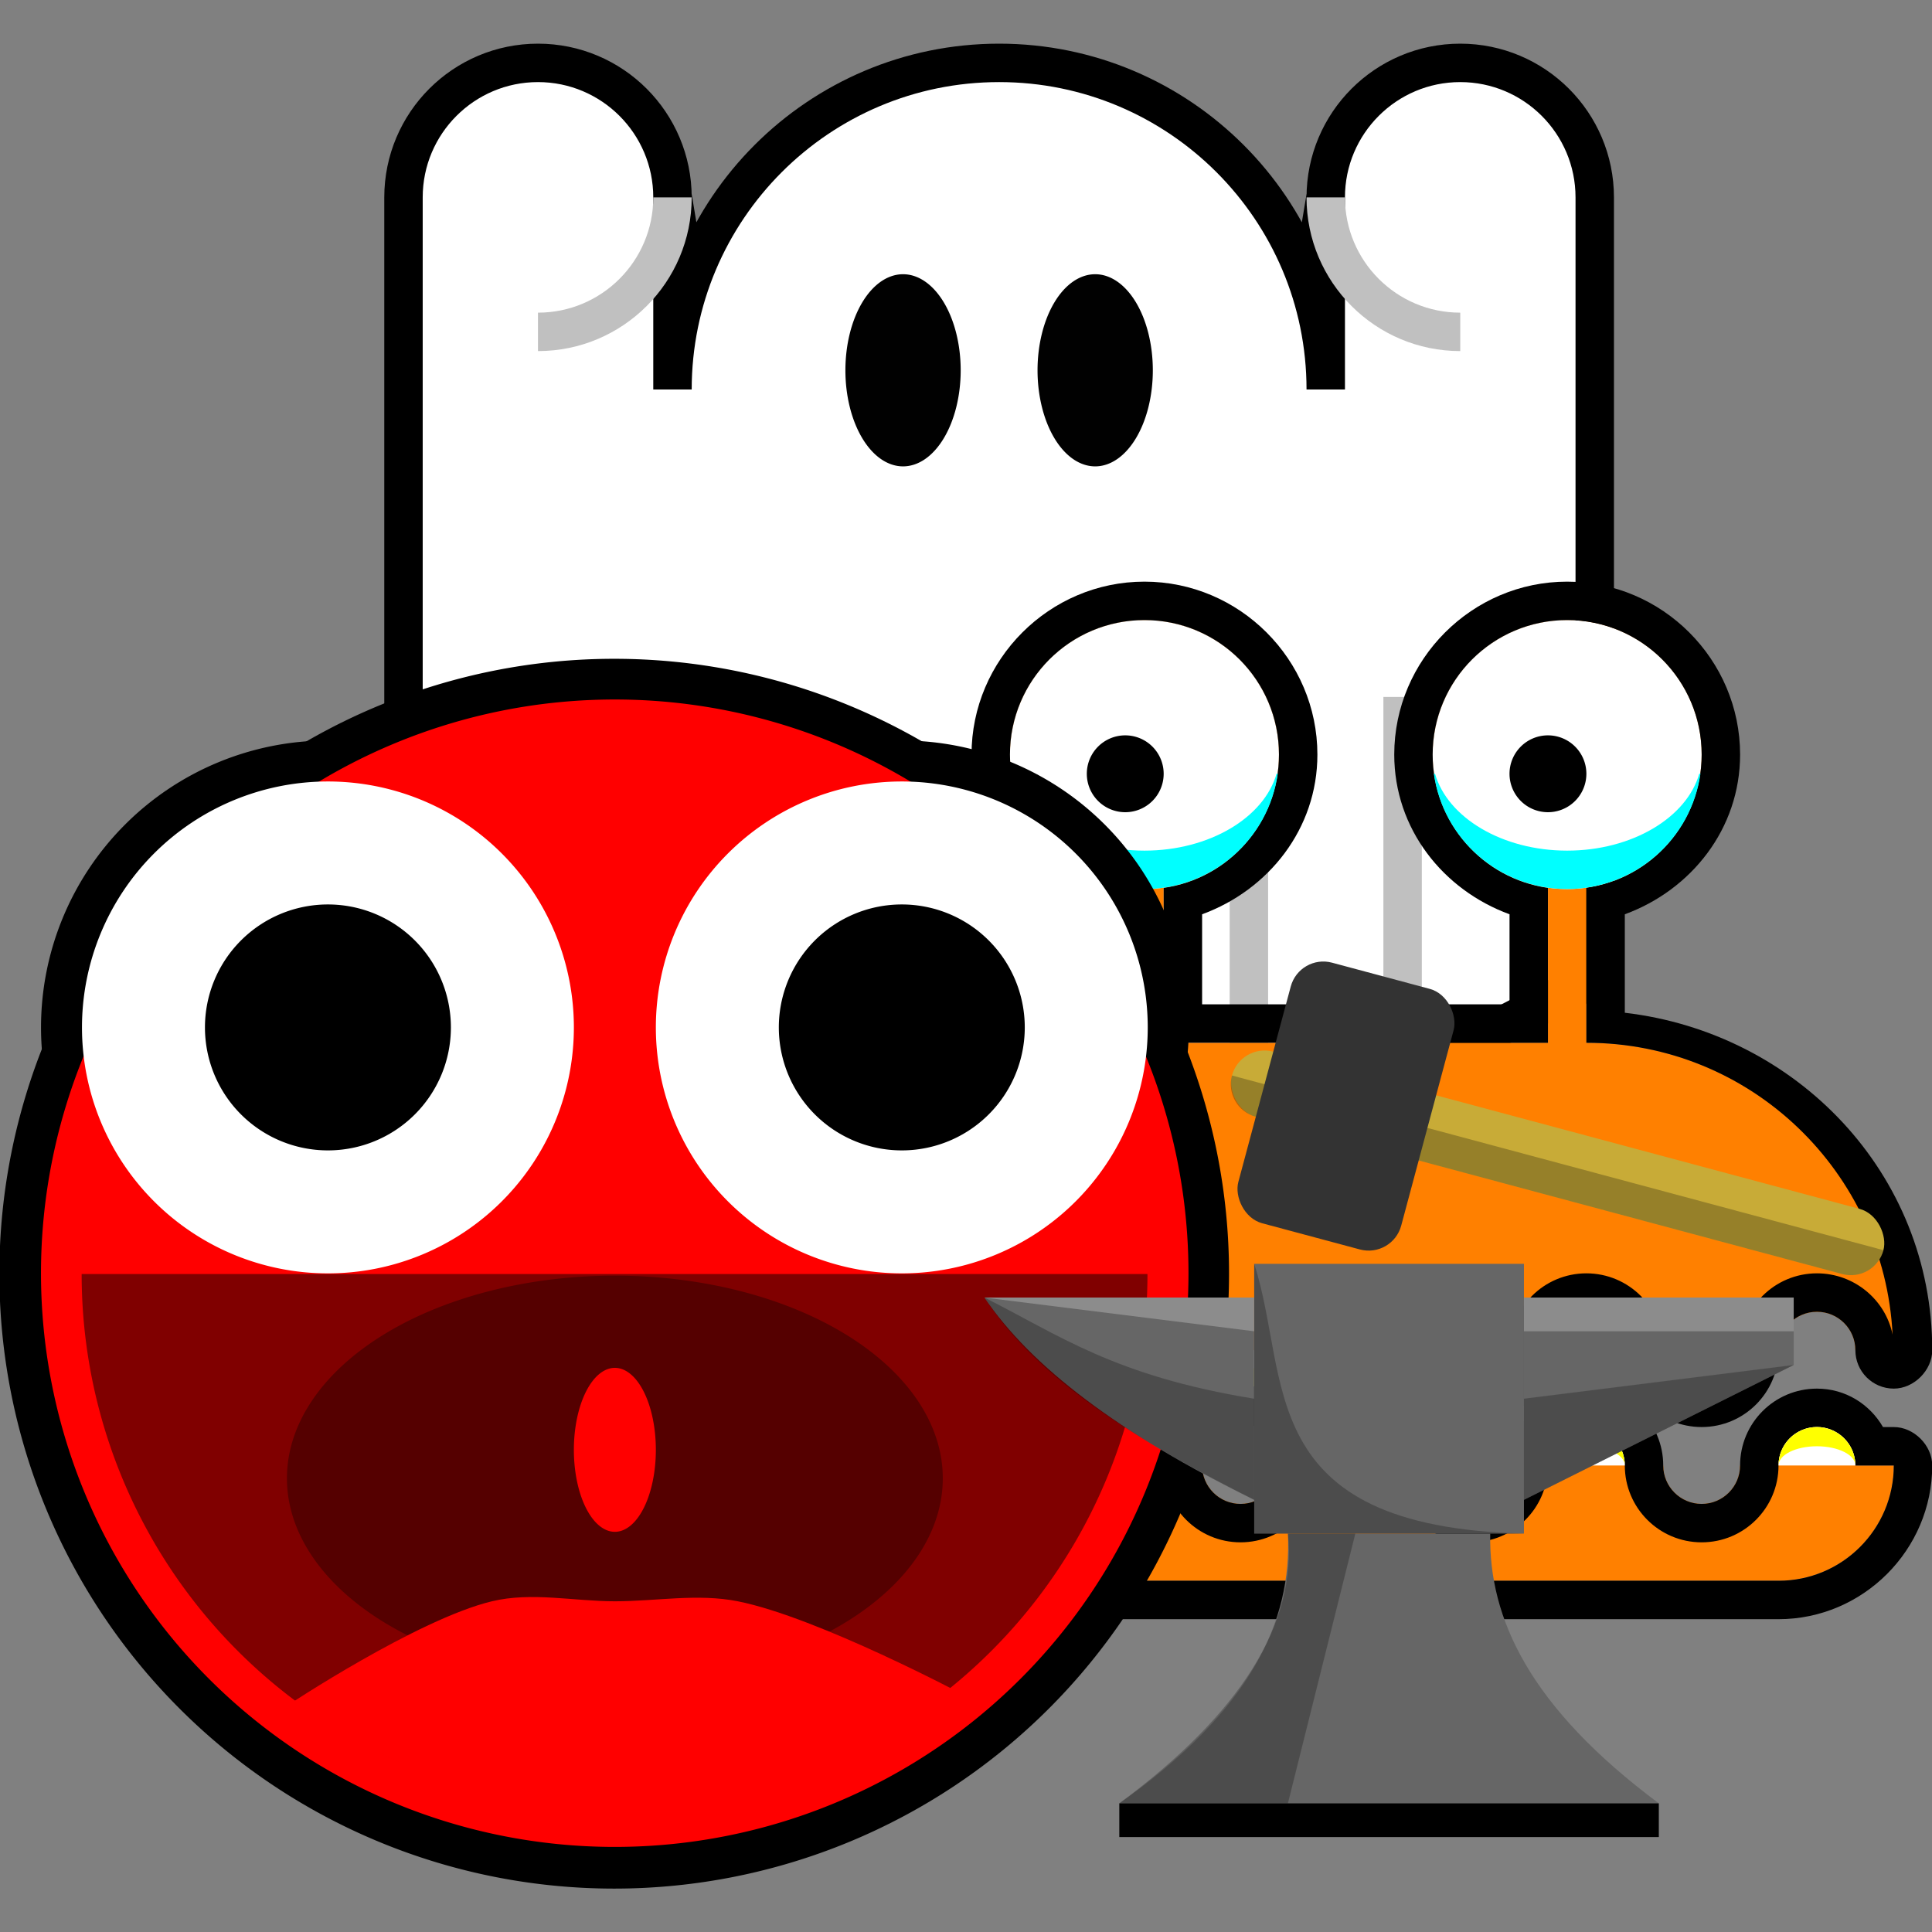 <?xml version="1.0" encoding="UTF-8" standalone="no"?>
<!-- Created with Inkscape (http://www.inkscape.org/) -->

<svg
   xmlns:dc="http://purl.org/dc/elements/1.1/"
   xmlns:cc="http://creativecommons.org/ns#"
   xmlns:rdf="http://www.w3.org/1999/02/22-rdf-syntax-ns#"
   xmlns:svg="http://www.w3.org/2000/svg"
   xmlns="http://www.w3.org/2000/svg"
   xmlns:sodipodi="http://sodipodi.sourceforge.net/DTD/sodipodi-0.dtd"
   xmlns:inkscape="http://www.inkscape.org/namespaces/inkscape"
   width="256"
   height="256"
   id="svg3505"
   sodipodi:version="0.32"
   inkscape:version="0.91 r13725"
   sodipodi:docname="icon.svg"
   inkscape:output_extension="org.inkscape.output.svg.inkscape"
   version="1.1">
  <rect width="100%" height="100%" fill="#808080" stroke="none"/>
  <sodipodi:namedview
     id="base"
     pagecolor="#ffffff"
     bordercolor="#666666"
     borderopacity="1.0"
     inkscape:pageopacity="0.0"
     inkscape:pageshadow="2"
     inkscape:zoom="2.046875"
     inkscape:cx="51.541985"
     inkscape:cy="127.0229"
     inkscape:current-layer="layer1"
     showgrid="false"
     inkscape:grid-bbox="true"
     inkscape:document-units="px"
     objecttolerance="10000"
     gridtolerance="10000"
     guidetolerance="10000"
     inkscape:window-width="1477"
     inkscape:window-height="827"
     inkscape:window-x="1861"
     inkscape:window-y="125"
     inkscape:object-paths="true"
     inkscape:object-nodes="true"
     inkscape:snap-bbox="true"
     inkscape:snap-guide="true"
     showguides="true"
     inkscape:guide-bbox="true"
     inkscape:window-maximized="0">
    <inkscape:grid
       type="xygrid"
       id="grid3515"
       units="px"
       visible="true"
       enabled="true"
       spacingx="1px"
       spacingy="1px"
       empspacing="4"
       snapvisiblegridlinesonly="true" />
  </sodipodi:namedview>
  <defs
     id="defs3507">
    <inkscape:path-effect
       effect="envelope"
       id="path-effect6170"
       is_visible="true"
       yy="true"
       xx="true"
       bendpath1="m -32,-16 32,0"
       bendpath2="M 0,-16 0,16"
       bendpath3="M -32,16 0,16"
       bendpath4="m -32,-16 0,32" />
    <inkscape:perspective
       sodipodi:type="inkscape:persp3d"
       inkscape:vp_x="0 : 16 : 1"
       inkscape:vp_y="0 : 1000 : 0"
       inkscape:vp_z="32 : 16 : 1"
       inkscape:persp3d-origin="16 : 10.666667 : 1"
       id="perspective2836" />
    <inkscape:perspective
       id="perspective2899"
       inkscape:persp3d-origin="0.5 : 0.33333333 : 1"
       inkscape:vp_z="1 : 0.5 : 1"
       inkscape:vp_y="0 : 1000 : 0"
       inkscape:vp_x="0 : 0.5 : 1"
       sodipodi:type="inkscape:persp3d" />
    <inkscape:perspective
       id="perspective3072"
       inkscape:persp3d-origin="0.5 : 0.33333333 : 1"
       inkscape:vp_z="1 : 0.5 : 1"
       inkscape:vp_y="0 : 1000 : 0"
       inkscape:vp_x="0 : 0.5 : 1"
       sodipodi:type="inkscape:persp3d" />
  </defs>
  <g
     id="layer1"
     inkscape:label="Layer 1"
     inkscape:groupmode="layer"
     transform="translate(0,224)">
    <g
       id="g12819">
      <rect
         transform="translate(0,-224)"
         y="0"
         x="0"
         height="256"
         width="256"
         id="rect12817"
         style="fill:none;fill-opacity:0.251;stroke:none" />
      <g
         transform="matrix(1.02,0,0,1.02,-6.8195692e-8,1.909)"
         id="g12759">
        <g
           style="display:inline"
           id="g3400"
           transform="matrix(4.992,0,0,4.992,49.92,-215.807)">
          <path
             inkscape:connector-curvature="0"
             sodipodi:nodetypes="ccccscccscccscccc"
             style="fill:white;fill-opacity:1;fill-rule:nonzero;stroke:black;stroke-width:2;stroke-linecap:round;stroke-linejoin:miter;stroke-miterlimit:4;stroke-opacity:1;stroke-dasharray:none;stroke-dashoffset:0;display:inline"
             d="M 16,1 C 11.584,1 8,4.584 8,9 L 8,10 7,4 C 7,2.344 5.656,1 4,1 2.344,1 1,2.344 1,4 l 0,20 9.75,5.062 C 12.154,30.281 13.997,31 16,31 c 2.003,0 3.846,-0.719 5.25,-1.938 L 31,24 31,4 C 31,2.344 29.656,1 28,1 26.344,1 25,2.344 25,4 l -1,6 0,-1 C 24,4.584 20.416,1 16,1 z"
             id="path3821" />
          <path
             inkscape:connector-curvature="0"
             sodipodi:nodetypes="ccccscccscccscccc"
             id="path3802"
             d="M 16,1 C 11.584,1 8,4.584 8,9 L 7,9 7,4 C 7,2.344 5.656,1 4,1 2.344,1 1,2.344 1,4 l 0,20 9.75,5.062 C 12.154,30.281 13.997,31 16,31 c 2.003,0 3.846,-0.719 5.25,-1.938 L 31,24 31,4 C 31,2.344 29.656,1 28,1 26.344,1 25,2.344 25,4 l 0,5 -1,0 C 24,4.584 20.416,1 16,1 z"
             style="fill:white;fill-opacity:1;fill-rule:nonzero;stroke:none;display:inline" />
          <path
             transform="translate(2,0)"
             d="M 13,8.5 A 1.5,2.5 0 0 1 11.5,11 1.5,2.5 0 0 1 10,8.5 1.5,2.5 0 0 1 11.5,6 1.5,2.5 0 0 1 13,8.5 Z"
             sodipodi:ry="2.5"
             sodipodi:rx="1.5"
             sodipodi:cy="8.5"
             sodipodi:cx="11.5"
             id="path3768"
             style="fill:black;fill-opacity:0.994;fill-rule:nonzero;stroke:none;display:inline"
             sodipodi:type="arc" />
          <path
             transform="translate(2,0)"
             d="M 18,8.5 A 1.5,2.5 0 0 1 16.5,11 1.5,2.5 0 0 1 15,8.5 1.5,2.5 0 0 1 16.5,6 1.5,2.5 0 0 1 18,8.5 Z"
             sodipodi:ry="2.5"
             sodipodi:rx="1.5"
             sodipodi:cy="8.5"
             sodipodi:cx="16.5"
             id="path3770"
             style="fill:black;fill-opacity:0.994;fill-rule:nonzero;stroke:none;display:inline"
             sodipodi:type="arc" />
          <path
             inkscape:connector-curvature="0"
             id="path3806"
             d="M 7,4 C 7,5.656 5.656,7 4,7 L 4,8 C 6.208,8 8,6.208 8,4 L 7,4 z"
             style="fill:silver;fill-opacity:1;fill-rule:nonzero;stroke:none" />
          <path
             inkscape:connector-curvature="0"
             style="fill:silver;fill-opacity:1;fill-rule:nonzero;stroke:none"
             d="m 25,4 c 0,1.656 1.344,3 3,3 l 0,1 C 25.792,8 24,6.208 24,4 l 1,0 z"
             id="path3809" />
          <rect
             y="17"
             x="26"
             height="8"
             width="1"
             id="rect6061"
             style="fill:silver;fill-opacity:1;fill-rule:nonzero;stroke:none" />
          <rect
             style="fill:silver;fill-opacity:1;fill-rule:nonzero;stroke:none"
             id="rect6063"
             width="1"
             height="8"
             x="5"
             y="17" />
          <rect
             style="fill:silver;fill-opacity:1;fill-rule:nonzero;stroke:none"
             id="rect10110"
             width="1"
             height="7"
             x="22"
             y="20" />
          <rect
             y="20"
             x="9"
             height="7"
             width="1"
             id="rect10112"
             style="fill:silver;fill-opacity:1;fill-rule:nonzero;stroke:none" />
        </g>
        <g
           id="g12728">
          <path
             inkscape:connector-curvature="0"
             id="rect2991"
             d="m 148.673,-140.928 c -9.649,0 -17.472,7.822 -17.472,17.472 0,8.812 6.495,16.117 14.976,17.316 l 0,20.124 c -22.056,0 -39.936,17.88 -39.936,39.936 l 4.992,0 c 0,-2.757 2.235,-4.992 4.992,-4.992 2.757,0 4.992,2.235 4.992,4.992 l 4.992,0 c 0,2.757 2.235,4.992 4.992,4.992 2.757,0 4.992,-2.235 4.992,-4.992 l 4.992,0 c 0,-2.757 2.235,-4.992 4.992,-4.992 2.757,0 4.992,2.235 4.992,4.992 l 4.992,0 c 0,2.757 2.235,4.992 4.992,4.992 2.757,0 4.992,-2.235 4.992,-4.992 l 4.992,0 c 0,-2.757 2.235,-4.992 4.992,-4.992 2.757,0 4.992,2.235 4.992,4.992 l 4.992,0 c 0,2.757 2.235,4.992 4.992,4.992 2.757,0 4.992,-2.235 4.992,-4.992 l 4.992,0 c 0,-2.757 2.235,-4.992 4.992,-4.992 2.757,0 4.992,2.235 4.992,4.992 l 4.992,0 c 0,2.757 2.235,4.992 4.992,4.992 2.757,0 4.992,-2.235 4.992,-4.992 l 4.992,0 c 0,-2.757 2.235,-4.992 4.992,-4.992 2.757,0 4.992,2.235 4.992,4.992 l 4.992,0 c 0,-22.056 -17.88,-39.936 -39.936,-39.936 l 0,-20.124 c 8.481,-1.199 14.976,-8.504 14.976,-17.316 0,-9.649 -7.822,-17.472 -17.472,-17.472 -9.649,0 -17.472,7.822 -17.472,17.472 0,8.812 6.495,16.117 14.976,17.316 l 0,20.124 -49.92,0 0,-20.124 c 8.481,-1.199 14.976,-8.504 14.976,-17.316 0,-9.649 -7.822,-17.472 -17.472,-17.472 z"
             style="fill:#ff8000;fill-opacity:1;stroke:none" />
          <path
             transform="matrix(4.992,0,0,4.992,96.257,-160.896)"
             sodipodi:type="arc"
             style="fill:white;fill-opacity:1;stroke:none"
             id="path3817"
             sodipodi:cx="10.5"
             sodipodi:cy="7.5"
             sodipodi:rx="3.5"
             sodipodi:ry="3.5"
             d="M 14,7.5 A 3.5,3.5 0 0 1 10.5,11 3.5,3.5 0 0 1 7,7.5 3.5,3.5 0 0 1 10.5,4 3.5,3.5 0 0 1 14,7.5 Z" />
          <path
             d="M 14,7.5 A 3.5,3.5 0 0 1 10.5,11 3.5,3.5 0 0 1 7,7.5 3.5,3.5 0 0 1 10.5,4 3.5,3.5 0 0 1 14,7.5 Z"
             sodipodi:ry="3.5"
             sodipodi:rx="3.5"
             sodipodi:cy="7.5"
             sodipodi:cx="10.5"
             id="path3819"
             style="fill:white;fill-opacity:1;stroke:none"
             sodipodi:type="arc"
             transform="matrix(4.992,0,0,4.992,151.169,-160.896)" />
          <path
             d="M 12,8 A 1,1 0 0 1 11,9 1,1 0 0 1 10,8 1,1 0 0 1 11,7 1,1 0 0 1 12,8 Z"
             sodipodi:ry="1"
             sodipodi:rx="1"
             sodipodi:cy="8"
             sodipodi:cx="11"
             id="path3821-0"
             style="fill:black;fill-opacity:1;stroke:none"
             sodipodi:type="arc"
             transform="matrix(4.992,0,0,4.992,91.265,-160.896)" />
          <path
             d="M 23,8 A 1,1 0 0 1 22,9 1,1 0 0 1 21,8 1,1 0 0 1 22,7 1,1 0 0 1 23,8 Z"
             sodipodi:ry="1"
             sodipodi:rx="1"
             sodipodi:cy="8"
             sodipodi:cx="22"
             id="path3823"
             style="fill:black;fill-opacity:1;stroke:none"
             sodipodi:type="arc"
             transform="matrix(4.992,0,0,4.992,91.265,-160.896)" />
          <path
             inkscape:connector-curvature="0"
             id="path3929"
             d="m 148.673,-145.92 c -12.347,0 -22.464,10.117 -22.464,22.464 0,9.651 6.356,17.592 14.976,20.748 l 0,12.792 c -22.298,2.608 -39.936,20.855 -39.936,43.836 2.6e-4,2.614 2.378,4.992 4.992,4.992 2.757,0 4.992,-2.235 4.992,-4.992 0,-2.757 2.235,-4.992 4.992,-4.992 2.757,0 4.992,2.235 4.992,4.992 0,5.514 4.47,9.984 9.984,9.984 5.514,0 9.984,-4.47 9.984,-9.984 0,-2.757 2.235,-4.992 4.992,-4.992 2.757,0 4.992,2.235 4.992,4.992 0,5.514 4.47,9.984 9.984,9.984 5.514,0 9.984,-4.47 9.984,-9.984 0,-2.757 2.235,-4.992 4.992,-4.992 2.757,0 4.992,2.235 4.992,4.992 0,5.514 4.47,9.984 9.984,9.984 5.514,0 9.984,-4.47 9.984,-9.984 0,-2.757 2.235,-4.992 4.992,-4.992 2.757,0 4.992,2.235 4.992,4.992 0,5.514 4.47,9.984 9.984,9.984 5.514,0 9.984,-4.47 9.984,-9.984 0,-2.757 2.235,-4.992 4.992,-4.992 2.757,0 4.992,2.235 4.992,4.992 0,2.757 2.235,4.992 4.992,4.992 2.614,-2.6e-4 4.992,-2.378 4.992,-4.992 0,-22.981 -17.638,-41.227 -39.936,-43.836 l 0,-12.792 c 8.62,-3.156 14.976,-11.097 14.976,-20.748 0,-12.347 -10.117,-22.464 -22.464,-22.464 -12.347,0 -22.464,10.117 -22.464,22.464 0,9.651 6.356,17.592 14.976,20.748 l 0,11.7 -39.936,0 0,-11.7 c 8.62,-3.156 14.976,-11.097 14.976,-20.748 0,-12.347 -10.117,-22.464 -22.464,-22.464 z m 0,4.992 c 9.649,0 17.472,7.822 17.472,17.472 0,8.812 -6.495,16.117 -14.976,17.316 l 0,20.124 49.92,0 0,-20.124 c -8.481,-1.199 -14.976,-8.504 -14.976,-17.316 0,-9.649 7.822,-17.472 17.472,-17.472 9.649,0 17.472,7.822 17.472,17.472 0,8.812 -6.495,16.117 -14.976,17.316 l 0,20.124 c 21.366,0 38.709,16.808 39.78,37.908 -0.931,-4.55 -5.003,-7.956 -9.828,-7.956 -5.514,0 -9.984,4.47 -9.984,9.984 0,2.757 -2.235,4.992 -4.992,4.992 -2.757,0 -4.992,-2.235 -4.992,-4.992 0,-5.514 -4.47,-9.984 -9.984,-9.984 -5.514,0 -9.984,4.47 -9.984,9.984 0,2.757 -2.235,4.992 -4.992,4.992 -2.757,0 -4.992,-2.235 -4.992,-4.992 0,-5.514 -4.47,-9.984 -9.984,-9.984 -5.514,0 -9.984,4.47 -9.984,9.984 0,2.757 -2.235,4.992 -4.992,4.992 -2.757,0 -4.992,-2.235 -4.992,-4.992 0,-5.514 -4.47,-9.984 -9.984,-9.984 -5.514,0 -9.984,4.47 -9.984,9.984 0,2.757 -2.235,4.992 -4.992,4.992 -2.757,0 -4.992,-2.235 -4.992,-4.992 0,-5.514 -4.47,-9.984 -9.984,-9.984 -4.825,0 -8.897,3.406 -9.828,7.956 1.071,-21.099 18.414,-37.908 39.78,-37.908 l 0,-20.124 c -8.481,-1.199 -14.976,-8.504 -14.976,-17.316 0,-9.649 7.822,-17.472 17.472,-17.472 z"
             style="font-size:medium;font-style:normal;font-variant:normal;font-weight:normal;font-stretch:normal;text-indent:0;text-align:start;text-decoration:none;line-height:normal;letter-spacing:normal;word-spacing:normal;text-transform:none;direction:ltr;block-progression:tb;writing-mode:lr-tb;text-anchor:start;baseline-shift:baseline;color:black;fill:black;fill-opacity:1;fill-rule:nonzero;stroke:none;stroke-width:2;marker:none;visibility:visible;display:inline;overflow:visible;enable-background:accumulate;font-family:Sans;-inkscape-font-specification:Sans" />
          <path
             transform="matrix(4.992,0,0,4.992,66.305,-160.896)"
             sodipodi:type="arc"
             style="fill:white;fill-opacity:1;stroke:none"
             id="path4003"
             sodipodi:cx="13"
             sodipodi:cy="23"
             sodipodi:rx="1"
             sodipodi:ry="1"
             d="m 14,23 a 1,1 0 0 1 -0.5,0.866 1,1 0 0 1 -1,0 A 1,1 0 0 1 12,23 l 1,0 z"
             sodipodi:start="0"
             sodipodi:end="3.1415927" />
          <path
             id="path3975"
             d="m 126.209,-46.08 c 0,2.757 2.235,4.992 4.992,4.992 2.757,0 4.992,-2.235 4.992,-4.992 0,1.378 -2.235,2.496 -4.992,2.496 -2.757,0 -4.992,-1.117 -4.992,-2.496 z"
             style="fill:yellow;fill-opacity:1;stroke:none"
             inkscape:connector-curvature="0" />
          <path
             transform="matrix(4.992,0,0,4.992,96.257,-160.896)"
             sodipodi:end="3.1415927"
             sodipodi:start="0"
             d="m 14,23 a 1,1 0 0 1 -0.5,0.866 1,1 0 0 1 -1,0 A 1,1 0 0 1 12,23 l 1,0 z"
             sodipodi:ry="1"
             sodipodi:rx="1"
             sodipodi:cy="23"
             sodipodi:cx="13"
             id="path3999"
             style="fill:white;fill-opacity:1;stroke:none"
             sodipodi:type="arc" />
          <path
             inkscape:connector-curvature="0"
             style="fill:yellow;fill-opacity:1;stroke:none"
             d="m 156.161,-46.08 c 0,2.757 2.235,4.992 4.992,4.992 2.757,0 4.992,-2.235 4.992,-4.992 0,1.378 -2.235,2.496 -4.992,2.496 -2.757,0 -4.992,-1.117 -4.992,-2.496 z"
             id="path3983" />
          <path
             transform="matrix(4.992,0,0,4.992,126.209,-160.896)"
             sodipodi:end="3.1415927"
             sodipodi:start="0"
             d="m 14,23 a 1,1 0 0 1 -0.5,0.866 1,1 0 0 1 -1,0 A 1,1 0 0 1 12,23 l 1,0 z"
             sodipodi:ry="1"
             sodipodi:rx="1"
             sodipodi:cy="23"
             sodipodi:cx="13"
             id="path4005"
             style="fill:white;fill-opacity:1;stroke:none"
             sodipodi:type="arc" />
          <path
             id="path3985"
             d="m 186.113,-46.08 c 0,2.757 2.235,4.992 4.992,4.992 2.757,0 4.992,-2.235 4.992,-4.992 0,1.378 -2.235,2.496 -4.992,2.496 -2.757,0 -4.992,-1.117 -4.992,-2.496 z"
             style="fill:yellow;fill-opacity:1;stroke:none"
             inkscape:connector-curvature="0" />
          <path
             transform="matrix(4.992,0,0,4.992,156.161,-160.896)"
             sodipodi:type="arc"
             style="fill:white;fill-opacity:1;stroke:none"
             id="path4007"
             sodipodi:cx="13"
             sodipodi:cy="23"
             sodipodi:rx="1"
             sodipodi:ry="1"
             d="m 14,23 a 1,1 0 0 1 -0.5,0.866 1,1 0 0 1 -1,0 A 1,1 0 0 1 12,23 l 1,0 z"
             sodipodi:start="0"
             sodipodi:end="3.1415927" />
          <path
             inkscape:connector-curvature="0"
             style="fill:yellow;fill-opacity:1;stroke:none"
             d="m 216.064,-46.08 c 0,2.757 2.235,4.992 4.992,4.992 2.757,0 4.992,-2.235 4.992,-4.992 0,1.378 -2.235,2.496 -4.992,2.496 -2.757,0 -4.992,-1.117 -4.992,-2.496 z"
             id="path3987" />
          <path
             style="fill:aqua;fill-opacity:1;stroke:none"
             d="m 131.357,-120.96 c 1.199,8.481 8.504,14.976 17.316,14.976 8.812,0 16.117,-6.495 17.316,-14.976 l -0.156,0 c -1.629,5.687 -8.717,9.984 -17.16,9.984 -8.443,0 -15.531,-4.297 -17.16,-9.984 l -0.156,0 z"
             id="path4478"
             inkscape:connector-curvature="0" />
          <path
             id="path4488"
             d="m 186.267,-120.96 c 1.199,8.481 8.504,14.976 17.316,14.976 8.812,0 16.117,-6.495 17.316,-14.976 l -0.156,0 c -1.629,5.687 -8.717,9.984 -17.16,9.984 -8.443,0 -15.531,-4.297 -17.16,-9.984 l -0.156,0 z"
             style="fill:aqua;fill-opacity:1;stroke:none"
             inkscape:connector-curvature="0" />
          <g
             transform="matrix(4.992,0,0,4.992,96.257,-165.888)"
             id="g4075">
            <path
               style="fill:#ff8000;fill-opacity:1;stroke:none"
               d="m 4,26 c -0.552,0 -1,0.448 -1,1 l -1,0 c 0,1.657 1.343,3 3,3 l 22,0 c 1.657,0 3,-1.343 3,-3 l -1,0 c 0,-0.552 -0.448,-1 -1,-1 -0.552,0 -1,0.448 -1,1 l -1,0 c 0,0.552 -0.448,1 -1,1 -0.552,0 -1,-0.448 -1,-1 l -0.5,0 -0.5,0 c 0,-0.552 -0.448,-1 -1,-1 -0.552,0 -1,0.448 -1,1 l -1,0 c 0,0.552 -0.448,1 -1,1 -0.552,0 -1,-0.448 -1,-1 l -0.5,0 -0.5,0 c 0,-0.552 -0.448,-1 -1,-1 -0.552,0 -1,0.448 -1,1 l -1,0 c 0,0.552 -0.448,1 -1,1 -0.552,0 -1,-0.448 -1,-1 l -0.5,0 -0.5,0 c 0,-0.552 -0.448,-1 -1,-1 -0.552,0 -1,0.448 -1,1 L 8,27 C 8,27.552 7.552,28 7,28 6.448,28 6,27.552 6,27 L 5.5,27 5,27 C 5,26.448 4.552,26 4,26 z"
               id="rect3769"
               inkscape:connector-curvature="0" />
            <path
               transform="matrix(1,0,0,-1,-9,50)"
               sodipodi:type="arc"
               style="fill:white;fill-opacity:1;stroke:none"
               id="path4009"
               sodipodi:cx="13"
               sodipodi:cy="23"
               sodipodi:rx="1"
               sodipodi:ry="1"
               d="m 14,23 a 1,1 0 0 1 -0.5,0.866 1,1 0 0 1 -1,0 A 1,1 0 0 1 12,23 l 1,0 z"
               sodipodi:start="0"
               sodipodi:end="3.1415927" />
            <path
               inkscape:connector-curvature="0"
               style="font-size:medium;font-style:normal;font-variant:normal;font-weight:normal;font-stretch:normal;text-indent:0;text-align:start;text-decoration:none;line-height:normal;letter-spacing:normal;word-spacing:normal;text-transform:none;direction:ltr;block-progression:tb;writing-mode:lr-tb;text-anchor:start;baseline-shift:baseline;color:black;fill:black;fill-opacity:1;fill-rule:nonzero;stroke:none;stroke-width:2;marker:none;visibility:visible;display:inline;overflow:visible;enable-background:accumulate;font-family:Sans;-inkscape-font-specification:Sans"
               d="M 4,25 C 3.26,25 2.627,25.403 2.281,26 L 2,26 c -0.524,5.2e-5 -1,0.476 -1,1 0,2.197 1.803,4 4,4 l 22,0 c 2.197,0 4,-1.803 4,-4 -5.2e-5,-0.524 -0.476,-1 -1,-1 l -0.281,0 C 29.373,25.403 28.74,25 28,25 c -1.105,0 -2,0.895 -2,2 0,0.552 -0.448,1 -1,1 -0.552,0 -1,-0.448 -1,-1 0,-1.105 -0.895,-2 -2,-2 -1.105,0 -2,0.895 -2,2 0,0.552 -0.448,1 -1,1 -0.552,0 -1,-0.448 -1,-1 0,-1.105 -0.895,-2 -2,-2 -1.105,0 -2,0.895 -2,2 0,0.552 -0.448,1 -1,1 -0.552,0 -1,-0.448 -1,-1 0,-1.105 -0.895,-2 -2,-2 -1.105,0 -2,0.895 -2,2 0,0.552 -0.448,1 -1,1 C 6.448,28 6,27.552 6,27 6,25.895 5.105,25 4,25 z m 0,1 c 0.552,0 1,0.448 1,1 0,1.105 0.895,2 2,2 1.105,0 2,-0.895 2,-2 0,-0.552 0.448,-1 1,-1 0.552,0 1,0.448 1,1 0,1.105 0.895,2 2,2 1.105,0 2,-0.895 2,-2 0,-0.552 0.448,-1 1,-1 0.552,0 1,0.448 1,1 0,1.105 0.895,2 2,2 1.105,0 2,-0.895 2,-2 0,-0.552 0.448,-1 1,-1 0.552,0 1,0.448 1,1 0,1.105 0.895,2 2,2 1.105,0 2,-0.895 2,-2 0,-0.552 0.448,-1 1,-1 0.552,0 1,0.448 1,1 l 1,0 c 0,1.657 -1.343,3 -3,3 L 5,30 C 3.343,30 2,28.657 2,27 l 1,0 c 0,-0.552 0.448,-1 1,-1 z"
               id="path3931" />
            <path
               sodipodi:end="3.1415927"
               sodipodi:start="0"
               d="m 14,23 a 1,1 0 0 1 -0.5,0.866 1,1 0 0 1 -1,0 A 1,1 0 0 1 12,23 l 1,0 z"
               sodipodi:ry="1"
               sodipodi:rx="1"
               sodipodi:cy="23"
               sodipodi:cx="13"
               id="path4011"
               style="fill:white;fill-opacity:1;stroke:none"
               sodipodi:type="arc"
               transform="matrix(1,0,0,-1,-3,50)" />
            <path
               id="path3989"
               d="m 3,27 c 0,-0.552 0.448,-1 1,-1 0.552,0 1,0.448 1,1 0,-0.276 -0.448,-0.5 -1,-0.5 -0.552,0 -1,0.224 -1,0.5 z"
               style="fill:yellow;fill-opacity:1;stroke:none"
               inkscape:connector-curvature="0" />
            <path
               transform="matrix(1,0,0,-1,3,50)"
               sodipodi:end="3.1415927"
               sodipodi:start="0"
               d="m 14,23 a 1,1 0 0 1 -0.5,0.866 1,1 0 0 1 -1,0 A 1,1 0 0 1 12,23 l 1,0 z"
               sodipodi:ry="1"
               sodipodi:rx="1"
               sodipodi:cy="23"
               sodipodi:cx="13"
               id="path4013"
               style="fill:white;fill-opacity:1;stroke:none"
               sodipodi:type="arc" />
            <path
               inkscape:connector-curvature="0"
               style="fill:yellow;fill-opacity:1;stroke:none"
               d="m 9,27 c 0,-0.552 0.448,-1 1,-1 0.552,0 1,0.448 1,1 0,-0.276 -0.448,-0.5 -1,-0.5 -0.552,0 -1,0.224 -1,0.5 z"
               id="path3991" />
            <path
               transform="matrix(1,0,0,-1,9,50)"
               sodipodi:type="arc"
               style="fill:white;fill-opacity:1;stroke:none"
               id="path4015"
               sodipodi:cx="13"
               sodipodi:cy="23"
               sodipodi:rx="1"
               sodipodi:ry="1"
               d="m 14,23 a 1,1 0 0 1 -0.5,0.866 1,1 0 0 1 -1,0 A 1,1 0 0 1 12,23 l 1,0 z"
               sodipodi:start="0"
               sodipodi:end="3.1415927" />
            <path
               id="path3993"
               d="m 15,27 c 0,-0.552 0.448,-1 1,-1 0.552,0 1,0.448 1,1 0,-0.276 -0.448,-0.5 -1,-0.5 -0.552,0 -1,0.224 -1,0.5 z"
               style="fill:yellow;fill-opacity:1;stroke:none"
               inkscape:connector-curvature="0" />
            <path
               inkscape:connector-curvature="0"
               style="fill:yellow;fill-opacity:1;stroke:none"
               d="m 21,27 c 0,-0.552 0.448,-1 1,-1 0.552,0 1,0.448 1,1 0,-0.276 -0.448,-0.5 -1,-0.5 -0.552,0 -1,0.224 -1,0.5 z"
               id="path3995" />
            <path
               sodipodi:end="3.1415927"
               sodipodi:start="0"
               d="m 14,23 a 1,1 0 0 1 -0.5,0.866 1,1 0 0 1 -1,0 A 1,1 0 0 1 12,23 l 1,0 z"
               sodipodi:ry="1"
               sodipodi:rx="1"
               sodipodi:cy="23"
               sodipodi:cx="13"
               id="path4019"
               style="fill:white;fill-opacity:1;stroke:none"
               sodipodi:type="arc"
               transform="matrix(1,0,0,-1,15,50)" />
            <path
               id="path3997"
               d="m 27,27 c 0,-0.552 0.448,-1 1,-1 0.552,0 1,0.448 1,1 0,-0.276 -0.448,-0.5 -1,-0.5 -0.552,0 -1,0.224 -1,0.5 z"
               style="fill:yellow;fill-opacity:1;stroke:none"
               inkscape:connector-curvature="0" />
          </g>
        </g>
        <g
           id="g10658"
           transform="matrix(5.325,0,0,5.325,-5.325,-141.26)">
          <path
             transform="matrix(1.117,0,0,1.117,-1.052,-1.169)"
             d="M 15.267,10 A 6.267,6.267 0 0 1 9,16.267 6.267,6.267 0 0 1 2.733,10 6.267,6.267 0 0 1 9,3.733 6.267,6.267 0 0 1 15.267,10 Z"
             sodipodi:ry="6.2671757"
             sodipodi:rx="6.2671757"
             sodipodi:cy="10"
             sodipodi:cx="9"
             id="path6549"
             style="fill:black;fill-opacity:1;stroke:none"
             sodipodi:type="arc" />
          <path
             sodipodi:type="arc"
             style="fill:black;fill-opacity:1;stroke:none"
             id="path6551"
             sodipodi:cx="9"
             sodipodi:cy="10"
             sodipodi:rx="6.2671757"
             sodipodi:ry="6.2671757"
             d="M 15.267,10 A 6.267,6.267 0 0 1 9,16.267 6.267,6.267 0 0 1 2.733,10 6.267,6.267 0 0 1 9,3.733 6.267,6.267 0 0 1 15.267,10 Z"
             transform="matrix(1.117,0,0,1.117,12.948,-1.169)" />
          <path
             transform="matrix(1.044,0,0,1,-255.765,-120.055)"
             d="m 274.663,136.063 a 14.367,15.001 0 0 1 -14.367,15.001 14.367,15.001 0 0 1 -14.367,-15.001 14.367,15.001 0 0 1 14.367,-15.001 14.367,15.001 0 0 1 14.367,15.001 z"
             sodipodi:ry="15.000842"
             sodipodi:rx="14.367003"
             sodipodi:cy="136.06313"
             sodipodi:cx="260.2963"
             id="path4818"
             style="fill:black;fill-opacity:1;fill-rule:nonzero;stroke:none"
             sodipodi:type="arc" />
          <path
             transform="matrix(2.002,0,0,2.002,0.05,-0.02)"
             d="M 14.957,8 A 6.991,6.991 0 0 1 7.965,14.991 6.991,6.991 0 0 1 0.974,8 6.991,6.991 0 0 1 7.965,1.009 6.991,6.991 0 0 1 14.957,8 Z"
             sodipodi:ry="6.9913044"
             sodipodi:rx="6.9913044"
             sodipodi:cy="8"
             sodipodi:cx="7.9652176"
             id="path3403"
             style="fill:red;fill-opacity:1;fill-rule:nonzero;stroke:none"
             sodipodi:type="arc" />
          <path
             sodipodi:open="true"
             sodipodi:end="3.1415927"
             sodipodi:start="0"
             transform="matrix(3.127,0,0,3.4,-72.053,-160.185)"
             d="m 32.314,51.824 a 4.157,3.824 0 0 1 -2.079,3.312 4.157,3.824 0 0 1 -4.157,0 4.157,3.824 0 0 1 -2.079,-3.312"
             sodipodi:ry="3.8238845"
             sodipodi:rx="4.1570387"
             sodipodi:cy="51.823883"
             sodipodi:cx="28.15704"
             id="path3429"
             style="fill:maroon;fill-opacity:1;fill-rule:nonzero;stroke:none"
             sodipodi:type="arc" />
          <path
             d="M 24,21 A 8,4.944 0 0 1 16,25.944 8,4.944 0 0 1 8,21 8,4.944 0 0 1 16,16.056 8,4.944 0 0 1 24,21 Z"
             sodipodi:ry="4.944272"
             sodipodi:rx="8"
             sodipodi:cy="21"
             sodipodi:cx="16"
             id="path5770"
             style="fill:#500;fill-opacity:1;stroke:none"
             sodipodi:type="arc" />
          <path
             sodipodi:nodetypes="caaaczc"
             inkscape:connector-curvature="0"
             id="path5768"
             d="m 8,26.55 c 0,0 3.181,-2.113 5,-2.55 0.972,-0.234 2,0 3,0 1,0 2.019,-0.196 3,0 1.964,0.392 5.55,2.305 5.55,2.305 0,0 -5.883,3.237 -8.55,3.237 -2.667,0 -8,-2.992 -8,-2.992 z"
             style="fill:red;fill-opacity:1;stroke:none" />
          <path
             d="M 10,5 A 2,2 0 0 1 8,7 2,2 0 0 1 6,5 2,2 0 0 1 8,3 2,2 0 0 1 10,5 Z"
             sodipodi:ry="2"
             sodipodi:rx="2"
             sodipodi:cy="5"
             sodipodi:cx="8"
             id="path3407"
             style="fill:white;fill-opacity:1;fill-rule:nonzero;stroke:none"
             sodipodi:type="arc"
             transform="matrix(3,0,0,3,-15,-5)" />
          <path
             transform="matrix(3,0,0,3,-1,-5)"
             sodipodi:type="arc"
             style="fill:white;fill-opacity:1;fill-rule:nonzero;stroke:none"
             id="path3425"
             sodipodi:cx="8"
             sodipodi:cy="5"
             sodipodi:rx="2"
             sodipodi:ry="2"
             d="M 10,5 A 2,2 0 0 1 8,7 2,2 0 0 1 6,5 2,2 0 0 1 8,3 2,2 0 0 1 10,5 Z" />
          <path
             transform="matrix(3,0,0,3,-15,-5)"
             d="M 9,5 A 1,1 0 0 1 8,6 1,1 0 0 1 7,5 1,1 0 0 1 8,4 1,1 0 0 1 9,5 Z"
             sodipodi:ry="1"
             sodipodi:rx="1"
             sodipodi:cy="5"
             sodipodi:cx="8"
             id="path3409"
             style="fill:black;fill-opacity:1;fill-rule:nonzero;stroke:none"
             sodipodi:type="arc" />
          <path
             sodipodi:type="arc"
             style="fill:black;fill-opacity:1;fill-rule:nonzero;stroke:none"
             id="path3427"
             sodipodi:cx="8"
             sodipodi:cy="5"
             sodipodi:rx="1"
             sodipodi:ry="1"
             d="M 9,5 A 1,1 0 0 1 8,6 1,1 0 0 1 7,5 1,1 0 0 1 8,4 1,1 0 0 1 9,5 Z"
             transform="matrix(3,0,0,3,-1,-5)" />
          <path
             transform="translate(0,-1.695)"
             d="m 17,22 a 1,2 0 0 1 -1,2 1,2 0 0 1 -1,-2 1,2 0 0 1 1,-2 1,2 0 0 1 1,2 z"
             sodipodi:ry="2"
             sodipodi:rx="1"
             sodipodi:cy="22"
             sodipodi:cx="16"
             id="path5707"
             style="fill:red;fill-opacity:1;stroke:none"
             sodipodi:type="arc" />
          <path
             sodipodi:open="true"
             sodipodi:type="arc"
             style="fill:white;fill-opacity:1;fill-rule:nonzero;stroke:none"
             id="path3443"
             sodipodi:cx="28.15704"
             sodipodi:cy="51.823883"
             sodipodi:rx="4.1570387"
             sodipodi:ry="0.76477689"
             d="m 24,51.824 a 4.157,0.765 0 0 1 4.157,-0.765 4.157,0.765 0 0 1 4.157,0.765"
             transform="matrix(3.368,0,0,1.7603396e-6,-78.827,16)"
             sodipodi:start="3.1415927"
             sodipodi:end="6.2831853" />
          <path
             d="m 16.557,16.278 a 0.004,0.211 0 0 1 -0.004,0.211 0.004,0.211 0 0 1 -0.004,-0.211 0.004,0.211 0 0 1 0.004,-0.211 0.004,0.211 0 0 1 0.004,0.211 z"
             sodipodi:ry="0.21050936"
             sodipodi:rx="0.0037570808"
             sodipodi:cy="16.27804"
             sodipodi:cx="16.553375"
             id="path5772"
             style="fill:#500;fill-opacity:1;stroke:none"
             sodipodi:type="arc" />
        </g>
      </g>
      <path
         inkscape:connector-curvature="0"
         id="path6172"
         d=""
         style="fill:red;fill-opacity:0.252;stroke:none" />
    </g>
    <g
       id="g4236"
       transform="matrix(4.468,0,0,4.468,375.62,-65.879)">
      <g
         transform="translate(-58.874,-5.909)"
         id="g3841">
        <rect
           style="fill:#666666;fill-opacity:1;stroke:none"
           id="rect3040"
           width="8"
           height="8"
           x="12"
           y="8" />
        <path
           sodipodi:nodetypes="ccccc"
           style="fill:#666666;fill-opacity:1;stroke:none"
           d="M 12,9 4,9 4,9 c 1.37,2.036 3.986,4.037 8,6 z"
           id="path3042"
           inkscape:connector-curvature="0" />
        <path
           style="fill:#666666;fill-opacity:1;stroke:none"
           d="m 20,9 0,6 8,-4 0,-2 z"
           id="path3044"
           inkscape:connector-curvature="0"
           sodipodi:nodetypes="ccccc" />
        <path
           style="fill:#666666;fill-opacity:1;stroke:none"
           d="m 13,16 c 0.12,2.595 -1.091,5.244 -5,8 l 16,0 c -3.82,-2.846 -5.049,-5.476 -5,-8 z"
           id="path3046"
           inkscape:connector-curvature="0"
           sodipodi:nodetypes="ccccc" />
        <rect
           style="fill:#000000;fill-opacity:1;stroke:none"
           id="rect3048"
           width="16"
           height="1"
           x="8"
           y="24" />
        <path
           sodipodi:nodetypes="ccccc"
           style="fill:#ffffff;fill-opacity:0.251;stroke:none"
           d="m 20,9 0,1 8,0 0,-1 z"
           id="path3050"
           inkscape:connector-curvature="0" />
        <path
           sodipodi:nodetypes="cccc"
           inkscape:connector-curvature="0"
           id="path3831"
           d="M 12,9 12,10 4,9 Z"
           style="fill:#ffffff;fill-opacity:0.251;stroke:none" />
        <path
           style="fill:#000000;fill-opacity:0.251;stroke:none"
           d="m 4,9 c 2.2,1.102 3.842,2.326 8,3 l 0,3 C 8.652,13.312 5.603,11.487 4,9 Z"
           id="path3833"
           inkscape:connector-curvature="0"
           sodipodi:nodetypes="cccc" />
        <path
           sodipodi:nodetypes="cccc"
           inkscape:connector-curvature="0"
           id="path3835"
           d="m 28,11 -8,1 0,3 z"
           style="fill:#000000;fill-opacity:0.251;stroke:none" />
        <path
           style="fill:#000000;fill-opacity:0.251;stroke:none"
           d="m 15,16 -2,8 -5,0 c 3.574,-2.643 5.27,-5.309 5,-8 z"
           id="path3837"
           inkscape:connector-curvature="0"
           sodipodi:nodetypes="ccccc" />
        <path
           style="fill:#000000;fill-opacity:0.251;stroke:none"
           d="m 12,8 0,8 8,0 C 11.929,15.801 13.101,11.382 12,8 Z"
           id="path3839"
           inkscape:connector-curvature="0"
           sodipodi:nodetypes="cccc" />
      </g>
      <g
         transform="translate(-63.874,-7.909)"
         id="g3865">
        <g
           transform="matrix(0.966,0.259,-0.259,0.966,4.112,-4.041)"
           id="g3870">
          <rect
             rx="1"
             ry="1"
             y="4"
             x="14"
             height="2"
             width="20"
             id="rect3854"
             style="fill:#c8ab37;fill-opacity:1;stroke:none" />
          <path
             sodipodi:nodetypes="sccss"
             inkscape:connector-curvature="0"
             id="rect3858"
             d="M 15,6 C 14.446,6 14,5.554 14,5 l 20,0 c 0,0.554 -0.446,1 -1,1 z"
             style="fill:#000000;fill-opacity:0.251;stroke:none" />
          <rect
             ry="1"
             y="1"
             x="15"
             height="8"
             width="5"
             id="rect3863"
             style="fill:#333333;fill-opacity:1;stroke:none"
             rx="1" />
        </g>
      </g>
    </g>
  </g>
</svg>
